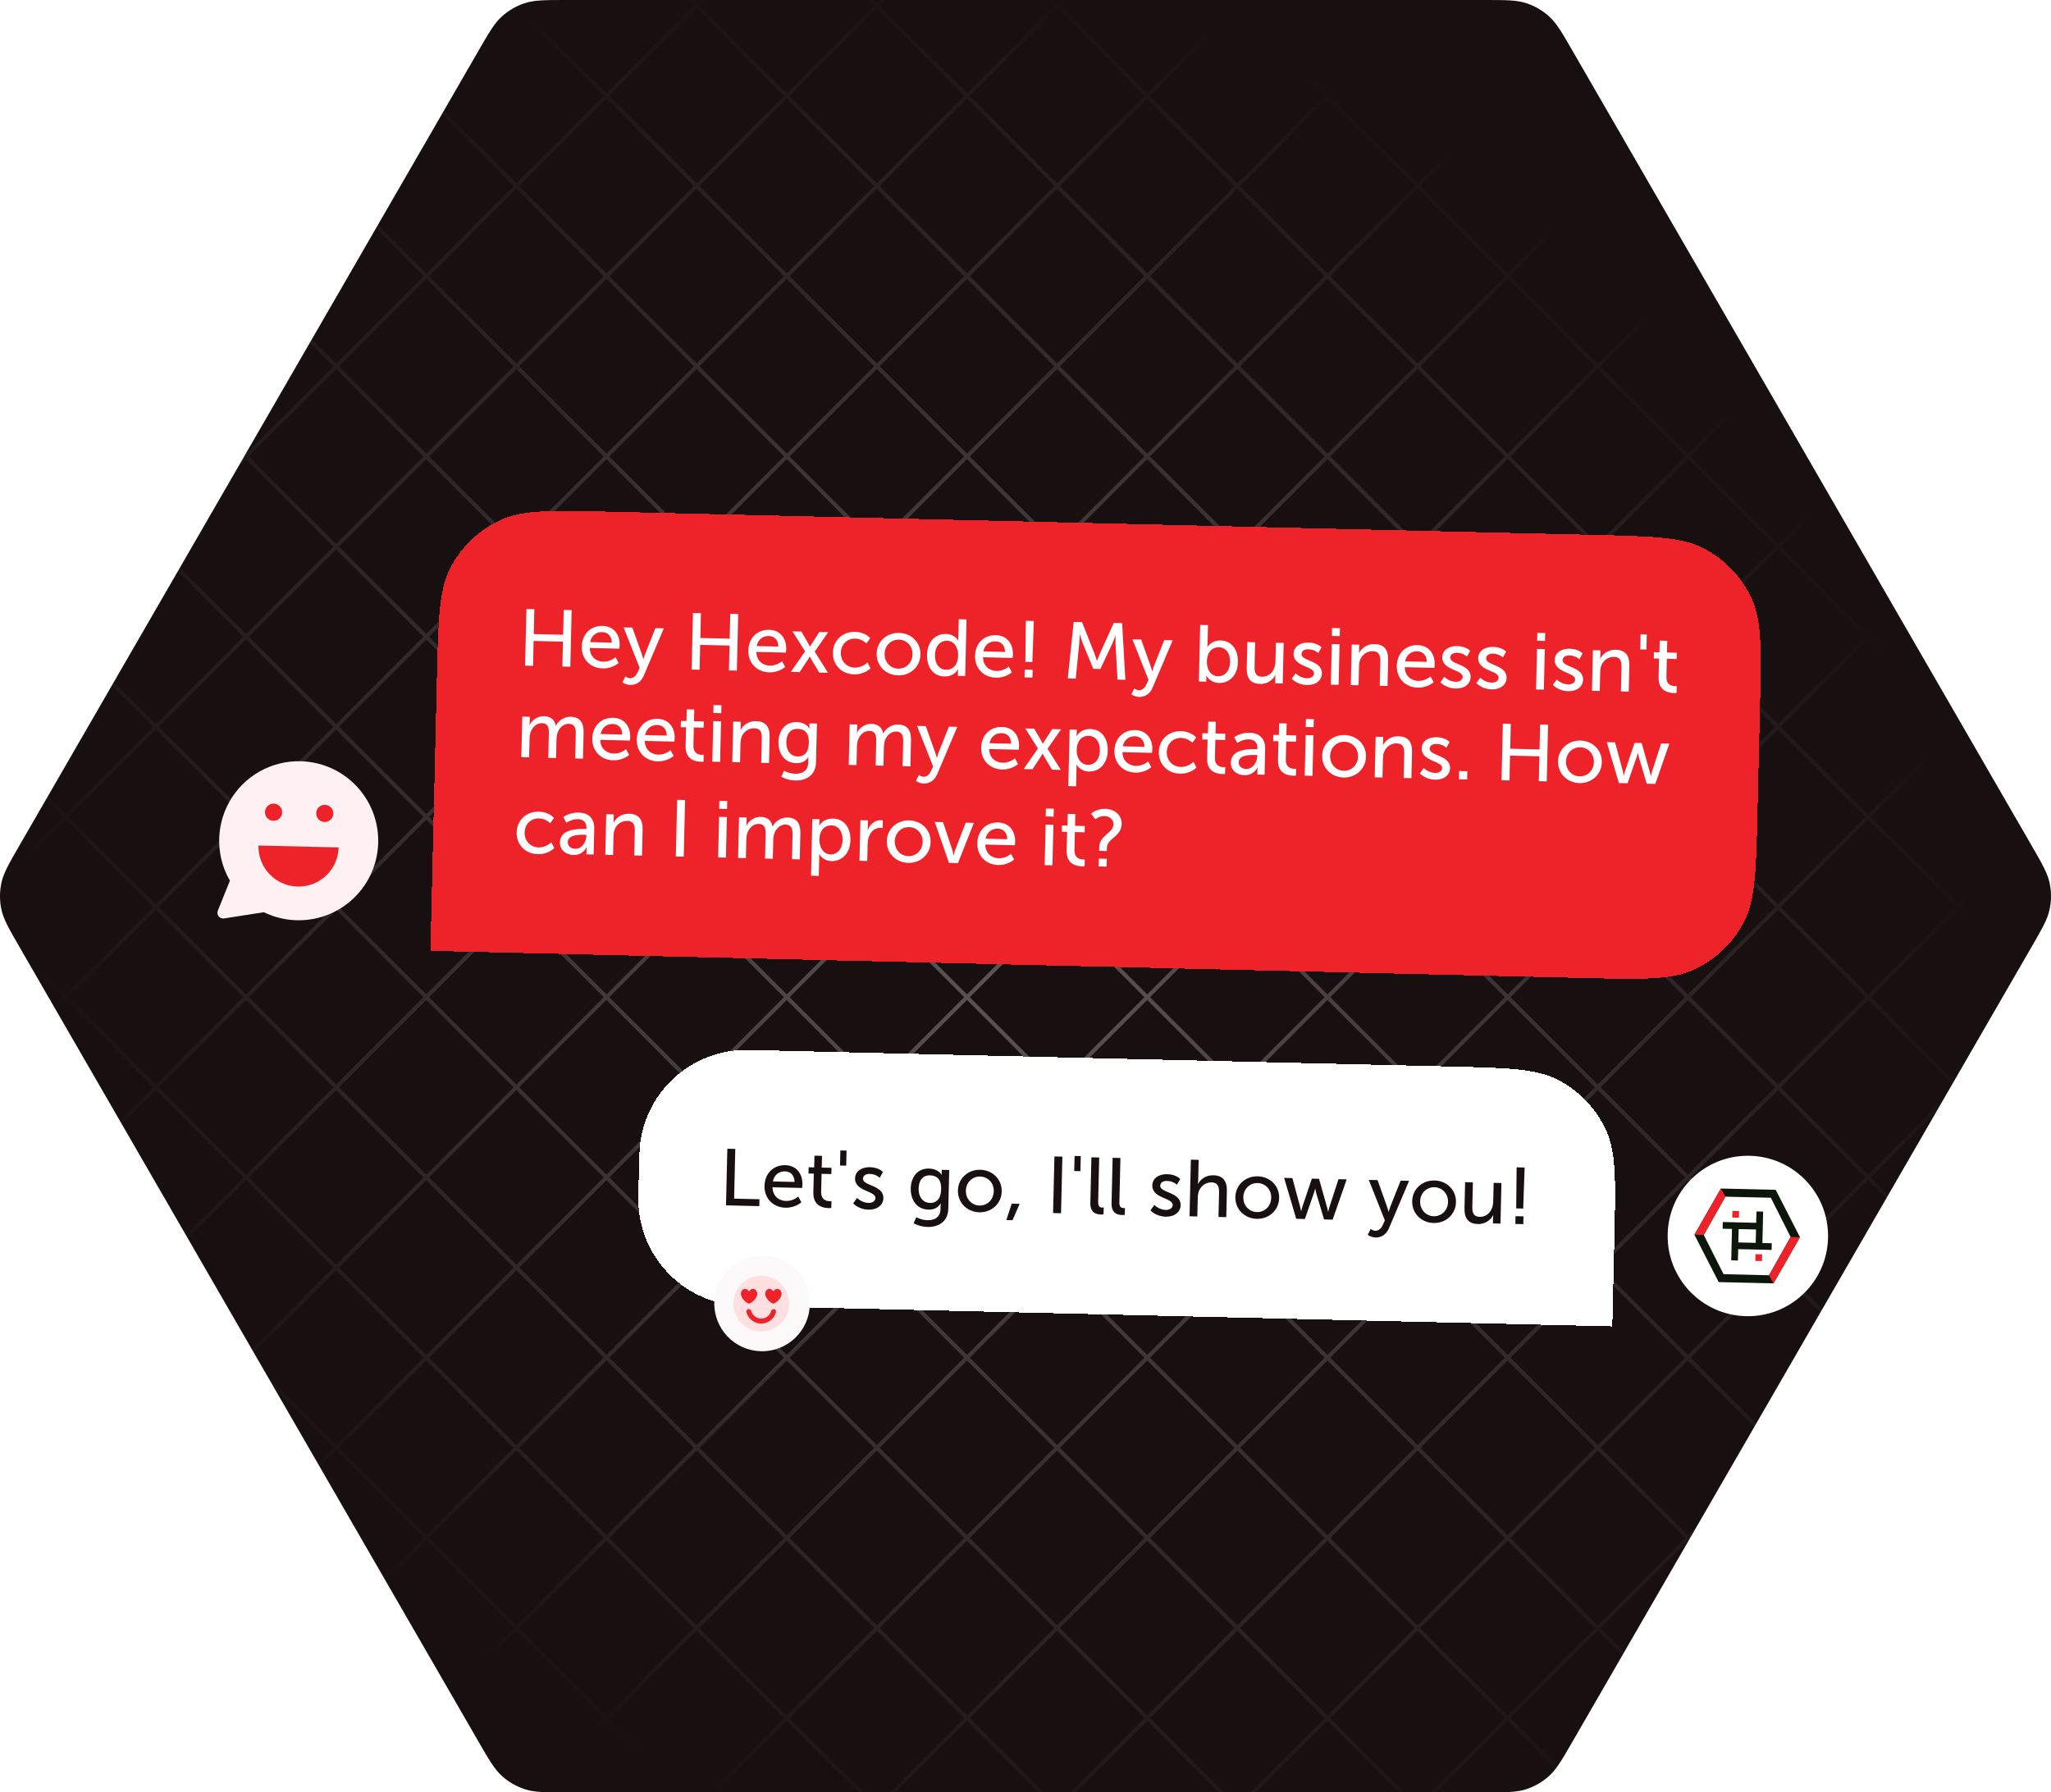 <svg width="515" height="450" viewBox="0 0 515 450" fill="none" xmlns="http://www.w3.org/2000/svg">
<g clip-path="url(#clip0_700_1847)">
<path d="M510.086 212.209C512.778 216.869 514.124 219.199 514.65 221.676C515.117 223.867 515.117 226.133 514.65 228.324C514.124 230.801 512.778 233.131 510.086 237.791L394.877 437.209C392.185 441.869 390.839 444.199 388.956 445.893C387.29 447.393 385.327 448.525 383.195 449.217C380.785 450 378.093 450 372.709 450L142.291 450C136.907 450 134.215 450 131.805 449.217C129.673 448.525 127.71 447.393 126.044 445.893C124.161 444.199 122.815 441.869 120.123 437.209L4.914 237.79C2.222 233.131 0.876 230.801 0.35 228.324C-0.117 226.133 -0.117 223.867 0.35 221.676C0.876 219.199 2.222 216.869 4.914 212.209L120.123 12.79C122.815 8.131 124.161 5.801 126.044 4.107C127.71 2.607 129.673 1.475 131.805 0.782C134.215 -1.61681e-05 136.907 -1.6527e-05 142.291 -1.62916e-05L372.709 -6.21975e-06C378.093 -5.98441e-06 380.785 -5.39025e-06 383.195 0.783C385.327 1.475 387.29 2.607 388.956 4.107C390.839 5.801 392.185 8.131 394.877 12.79L510.086 212.209Z" fill="#181010"/>
<path fill-rule="evenodd" clip-rule="evenodd" d="M243.867 -157.293L243.514 -156.939L265.434 -135.02L265.787 -135.373L266.494 -134.666L266.141 -134.312L288.062 -112.392L288.415 -112.745L289.122 -112.038L288.769 -111.685L310.689 -89.765L311.042 -90.118L311.749 -89.411L311.396 -89.058L333.316 -67.137L333.67 -67.49L334.377 -66.783L334.024 -66.43L355.943 -44.51L356.297 -44.863L357.004 -44.156L356.651 -43.803L378.571 -21.882L378.925 -22.235L379.632 -21.528L379.278 -21.175L401.198 0.745L401.552 0.392L402.259 1.099L401.905 1.452L423.826 23.373L424.18 23.02L424.887 23.727L424.533 24.08L446.453 46L446.806 45.647L447.514 46.354L447.16 46.707L469.081 68.627L469.434 68.274L470.141 68.981L469.788 69.335L491.708 91.255L492.061 90.901L492.768 91.609L492.415 91.962L514.335 113.882L514.689 113.529L515.396 114.236L515.043 114.589L536.963 136.51L537.316 136.156L538.023 136.864L537.67 137.217L559.59 159.137L559.944 158.783L560.651 159.491L560.298 159.844L582.218 181.765L582.571 181.411L583.278 182.118L582.925 182.472L604.845 204.392L605.199 204.038L605.906 204.745L605.552 205.099L627.473 227.02L627.826 226.666L628.533 227.373L628.18 227.727L650.1 249.647L650.454 249.293L651.161 250L650.807 250.354L672.728 272.274L673.081 271.921L673.788 272.628L309.628 636.788L308.921 636.081L309.981 635.021L288.061 613.1L287.001 614.16L286.294 613.453L287.354 612.393L265.434 590.473L264.373 591.533L263.666 590.826L264.727 589.766L242.806 567.845L241.746 568.905L241.039 568.198L242.099 567.138L220.179 545.218L219.118 546.278L218.411 545.571L219.472 544.511L197.551 522.59L196.491 523.65L195.784 522.943L196.844 521.883L174.924 499.963L173.863 501.024L173.156 500.316L174.217 499.256L152.296 477.336L151.236 478.396L150.529 477.688L151.589 476.628L129.669 454.708L128.608 455.769L127.901 455.062L128.962 454.001L107.042 432.081L105.982 433.141L105.274 432.434L106.334 431.374L84.414 409.453L83.354 410.514L82.647 409.807L83.707 408.746L61.787 386.826L60.727 387.887L60.02 387.18L61.08 386.119L39.159 364.198L38.099 365.259L37.392 364.552L38.452 363.491L16.532 341.571L15.472 342.632L14.765 341.925L15.825 340.864L-6.096 318.943L-7.156 320.004L-7.863 319.297L-6.803 318.236L-28.723 296.317L-29.783 297.377L-30.49 296.67L-29.43 295.609L-51.35 273.689L-52.411 274.749L-53.118 274.042L-52.058 272.981L-73.978 251.062L-75.038 252.122L-75.745 251.415L-74.685 250.355L-96.605 228.434L-97.666 229.494L-98.373 228.787L-97.312 227.727L-119.232 205.807L-120.293 206.867L-121 206.16L243.16 -158L243.867 -157.293ZM310.689 634.313L332.609 612.393L310.689 590.472L288.768 612.393L310.689 634.313ZM333.316 611.686L355.236 589.766L333.316 567.845L311.396 589.765L333.316 611.686ZM355.943 589.059L377.864 567.138L355.944 545.217L334.023 567.138L355.943 589.059ZM378.571 566.431L400.491 544.511L378.571 522.59L356.651 544.51L378.571 566.431ZM401.198 543.804L423.119 521.883L401.199 499.963L379.278 521.883L401.198 543.804ZM423.826 521.176L445.746 499.256L423.826 477.336L401.906 499.255L423.826 521.176ZM446.453 498.549L468.374 476.628L446.453 454.708L424.533 476.628L446.453 498.549ZM469.081 475.921L491.001 454.001L469.081 432.081L447.16 454.001L469.081 475.921ZM491.708 453.294L513.628 431.374L491.708 409.453L469.788 431.374L491.708 453.294ZM514.335 430.666L536.256 408.746L514.335 386.826L492.415 408.746L514.335 430.666ZM536.963 408.039L558.883 386.119L536.963 364.198L515.043 386.119L536.963 408.039ZM559.59 385.412L581.511 363.491L559.59 341.571L537.67 363.491L559.59 385.412ZM582.218 362.784L604.138 340.864L582.218 318.943L560.297 340.864L582.218 362.784ZM604.845 340.157L626.766 318.236L604.845 296.316L582.925 318.236L604.845 340.157ZM627.473 317.529L649.393 295.609L627.473 273.689L605.552 295.609L627.473 317.529ZM650.1 294.902L672.021 272.981L650.1 251.061L628.18 272.981L650.1 294.902ZM627.473 228.434L649.393 250.354L627.473 272.274L605.552 250.354L627.473 228.434ZM604.845 251.061L626.766 272.981L604.845 294.902L582.925 272.982L604.845 251.061ZM582.218 273.689L604.138 295.609L582.218 317.529L560.298 295.609L582.218 273.689ZM559.59 296.316L581.511 318.236L559.59 340.157L537.67 318.236L559.59 296.316ZM536.963 318.943L558.883 340.864L536.963 362.784L515.043 340.864L536.963 318.943ZM514.336 341.571L536.256 363.491L514.335 385.412L492.415 363.491L514.336 341.571ZM491.708 364.198L513.628 386.119L491.708 408.039L469.788 386.119L491.708 364.198ZM469.081 386.826L491.001 408.746L469.081 430.666L447.16 408.746L469.081 386.826ZM446.453 409.453L468.373 431.374L446.453 453.294L424.533 431.374L446.453 409.453ZM423.826 432.081L445.746 454.001L423.826 475.921L401.905 454.001L423.826 432.081ZM401.198 454.708L423.119 476.628L401.199 498.548L379.278 476.628L401.198 454.708ZM378.571 477.335L400.492 499.255L378.571 521.176L356.651 499.256L378.571 477.335ZM355.943 499.963L377.864 521.883L355.944 543.803L334.024 521.883L355.943 499.963ZM333.316 522.59L355.237 544.51L333.316 566.431L311.396 544.511L333.316 522.59ZM310.689 545.218L332.609 567.138L310.689 589.058L288.769 567.138L310.689 545.218ZM288.062 567.845L309.982 589.765L288.061 611.686L266.141 589.766L288.062 567.845ZM265.434 589.059L287.354 567.138L265.434 545.217L243.513 567.138L265.434 589.059ZM288.062 566.431L309.981 544.511L288.061 522.59L266.141 544.51L288.062 566.431ZM310.689 543.804L332.609 521.883L310.689 499.963L288.768 521.883L310.689 543.804ZM333.316 521.176L355.236 499.256L333.316 477.336L311.396 499.255L333.316 521.176ZM355.943 498.549L377.864 476.628L355.944 454.708L334.023 476.628L355.943 498.549ZM378.571 475.921L400.491 454.001L378.571 432.081L356.651 454.001L378.571 475.921ZM401.198 453.294L423.119 431.374L401.198 409.453L379.278 431.374L401.198 453.294ZM423.826 430.666L445.746 408.746L423.826 386.826L401.905 408.746L423.826 430.666ZM446.453 408.039L468.374 386.119L446.453 364.198L424.533 386.119L446.453 408.039ZM469.081 385.412L491.001 363.491L469.081 341.571L447.16 363.491L469.081 385.412ZM491.708 362.784L513.628 340.864L491.708 318.943L469.788 340.864L491.708 362.784ZM514.336 340.157L536.256 318.236L514.335 296.316L492.415 318.236L514.336 340.157ZM536.963 317.529L558.883 295.609L536.963 273.689L515.043 295.609L536.963 317.529ZM559.59 294.902L581.511 272.982L559.59 251.061L537.67 272.981L559.59 294.902ZM582.218 272.274L604.138 250.354L582.218 228.434L560.297 250.354L582.218 272.274ZM604.845 249.647L626.766 227.727L604.845 205.806L582.925 227.727L604.845 249.647ZM582.218 183.179L604.138 205.099L582.218 227.02L560.297 205.099L582.218 183.179ZM559.59 205.806L581.511 227.727L559.59 249.647L537.67 227.727L559.59 205.806ZM536.963 228.434L558.883 250.354L536.963 272.274L515.043 250.354L536.963 228.434ZM514.335 251.061L536.256 272.981L514.335 294.902L492.415 272.981L514.335 251.061ZM491.708 273.689L513.628 295.609L491.708 317.529L469.788 295.609L491.708 273.689ZM469.081 296.316L491.001 318.236L469.081 340.157L447.16 318.236L469.081 296.316ZM446.453 318.943L468.373 340.864L446.453 362.784L424.533 340.864L446.453 318.943ZM423.826 341.571L445.746 363.491L423.826 385.412L401.905 363.491L423.826 341.571ZM401.198 364.198L423.119 386.119L401.198 408.039L379.278 386.119L401.198 364.198ZM378.571 386.826L400.491 408.746L378.571 430.666L356.651 408.746L378.571 386.826ZM355.943 409.453L377.864 431.374L355.944 453.293L334.024 431.373L355.943 409.453ZM333.316 432.08L355.237 454.001L333.316 475.921L311.396 454.001L333.316 432.08ZM310.689 454.708L332.609 476.628L310.689 498.548L288.769 476.628L310.689 454.708ZM288.062 477.335L309.982 499.255L288.061 521.176L266.141 499.256L288.062 477.335ZM265.434 499.963L287.354 521.883L265.434 543.803L243.514 521.883L265.434 499.963ZM242.807 522.59L264.727 544.51L242.806 566.431L220.886 544.511L242.807 522.59ZM220.179 543.804L242.1 521.883L220.179 499.963L198.258 521.883L220.179 543.804ZM242.807 521.176L264.727 499.256L242.806 477.336L220.886 499.255L242.807 521.176ZM265.434 498.549L287.354 476.628L265.434 454.708L243.513 476.628L265.434 498.549ZM288.062 475.921L309.981 454.001L288.061 432.081L266.141 454.001L288.062 475.921ZM310.689 453.294L332.609 431.373L310.689 409.453L288.768 431.374L310.689 453.294ZM333.316 430.666L355.236 408.746L333.316 386.826L311.396 408.746L333.316 430.666ZM355.943 408.039L377.864 386.119L355.943 364.198L334.023 386.119L355.943 408.039ZM378.571 385.412L400.491 363.491L378.571 341.571L356.651 363.491L378.571 385.412ZM401.198 362.784L423.119 340.864L401.198 318.943L379.278 340.864L401.198 362.784ZM423.826 340.157L445.746 318.236L423.826 296.316L401.905 318.236L423.826 340.157ZM446.453 317.529L468.374 295.609L446.453 273.689L424.533 295.609L446.453 317.529ZM469.081 294.902L491.001 272.981L469.081 251.061L447.16 272.981L469.081 294.902ZM491.708 272.274L513.628 250.354L491.708 228.434L469.788 250.354L491.708 272.274ZM514.335 249.647L536.256 227.727L514.335 205.806L492.415 227.727L514.335 249.647ZM536.963 227.02L558.883 205.099L536.963 183.179L515.043 205.099L536.963 227.02ZM559.59 204.392L581.511 182.472L559.59 160.551L537.67 182.472L559.59 204.392ZM536.963 137.924L558.883 159.844L536.963 181.765L515.043 159.844L536.963 137.924ZM514.335 160.551L536.256 182.472L514.335 204.392L492.415 182.472L514.335 160.551ZM491.708 183.179L513.628 205.099L491.708 227.02L469.788 205.099L491.708 183.179ZM469.081 205.806L491.001 227.727L469.081 249.647L447.16 227.727L469.081 205.806ZM446.453 228.434L468.374 250.354L446.453 272.274L424.533 250.354L446.453 228.434ZM423.826 251.061L445.746 272.981L423.826 294.902L401.905 272.982L423.826 251.061ZM401.198 273.689L423.119 295.609L401.198 317.529L379.278 295.609L401.198 273.689ZM378.571 296.316L400.491 318.236L378.571 340.157L356.651 318.236L378.571 296.316ZM355.943 318.943L377.864 340.864L355.943 362.784L334.023 340.864L355.943 318.943ZM333.316 341.571L355.236 363.491L333.316 385.412L311.396 363.491L333.316 341.571ZM310.689 364.198L332.609 386.119L310.689 408.039L288.769 386.118L310.689 364.198ZM288.062 386.825L309.982 408.746L288.061 430.666L266.141 408.746L288.062 386.825ZM265.434 409.453L287.354 431.374L265.434 453.293L243.514 431.373L265.434 409.453ZM242.807 432.08L264.727 454.001L242.806 475.921L220.886 454.001L242.807 432.08ZM220.179 454.708L242.099 476.628L220.179 498.548L198.259 476.628L220.179 454.708ZM197.552 477.335L219.472 499.255L197.551 521.176L175.631 499.256L197.552 477.335ZM174.924 498.549L196.845 476.628L174.924 454.708L153.004 476.628L174.924 498.549ZM197.552 475.921L219.472 454.001L197.551 432.081L175.631 454.001L197.552 475.921ZM220.179 453.294L242.1 431.373L220.179 409.453L198.258 431.374L220.179 453.294ZM242.807 430.666L264.727 408.746L242.806 386.826L220.886 408.746L242.807 430.666ZM265.434 408.039L287.354 386.118L265.434 364.198L243.513 386.119L265.434 408.039ZM288.062 385.411L309.981 363.491L288.061 341.571L266.141 363.491L288.062 385.411ZM310.689 362.784L332.609 340.864L310.689 318.943L288.768 340.864L310.689 362.784ZM333.316 340.157L355.236 318.236L333.316 296.316L311.396 318.236L333.316 340.157ZM355.943 317.529L377.864 295.609L355.943 273.689L334.023 295.609L355.943 317.529ZM378.571 294.902L400.491 272.982L378.571 251.061L356.65 272.981L378.571 294.902ZM401.198 272.274L423.119 250.354L401.198 228.434L379.278 250.354L401.198 272.274ZM423.826 249.647L445.746 227.727L423.826 205.806L401.905 227.727L423.826 249.647ZM446.453 227.02L468.374 205.099L446.453 183.179L424.533 205.099L446.453 227.02ZM469.081 204.392L491.001 182.472L469.081 160.551L447.16 182.472L469.081 204.392ZM491.708 181.765L513.628 159.844L491.708 137.924L469.788 159.844L491.708 181.765ZM514.335 159.137L536.256 137.217L514.335 115.296L492.415 137.217L514.335 159.137ZM491.708 92.669L513.628 114.589L491.708 136.51L469.788 114.589L491.708 92.669ZM469.081 115.297L491.001 137.217L469.081 159.137L447.16 137.217L469.081 115.297ZM446.453 137.924L468.373 159.844L446.453 181.765L424.533 159.844L446.453 137.924ZM423.826 160.551L445.746 182.472L423.826 204.392L401.905 182.472L423.826 160.551ZM401.198 183.179L423.119 205.099L401.198 227.019L379.278 205.099L401.198 183.179ZM378.571 205.806L400.491 227.727L378.571 249.647L356.65 227.727L378.571 205.806ZM355.943 228.434L377.864 250.354L355.943 272.274L334.023 250.354L355.943 228.434ZM333.316 251.061L355.236 272.981L333.316 294.902L311.396 272.981L333.316 251.061ZM310.689 273.689L332.609 295.609L310.689 317.529L288.768 295.609L310.689 273.689ZM288.061 296.316L309.981 318.236L288.061 340.157L266.141 318.236L288.061 296.316ZM265.434 318.943L287.354 340.864L265.434 362.784L243.514 340.863L265.434 318.943ZM242.807 341.57L264.727 363.491L242.806 385.412L220.886 363.491L242.807 341.57ZM220.179 364.198L242.099 386.119L220.179 408.039L198.259 386.118L220.179 364.198ZM197.552 386.825L219.472 408.746L197.551 430.666L175.631 408.746L197.552 386.825ZM174.924 409.453L196.844 431.374L174.924 453.293L153.004 431.373L174.924 409.453ZM152.297 432.08L174.217 454.001L152.296 475.921L130.376 454.001L152.297 432.08ZM129.669 453.294L151.59 431.373L129.669 409.453L107.749 431.374L129.669 453.294ZM152.297 430.666L174.217 408.746L152.296 386.826L130.377 408.746L152.297 430.666ZM174.924 408.039L196.845 386.118L174.924 364.198L153.004 386.119L174.924 408.039ZM197.552 385.411L219.472 363.491L197.551 341.571L175.631 363.491L197.552 385.411ZM220.179 362.784L242.1 340.863L220.179 318.943L198.258 340.864L220.179 362.784ZM242.807 340.156L264.727 318.236L242.806 296.316L220.886 318.236L242.807 340.156ZM265.434 317.529L287.354 295.609L265.434 273.689L243.513 295.609L265.434 317.529ZM288.061 294.902L309.981 272.981L288.061 251.061L266.141 272.981L288.061 294.902ZM310.689 272.274L332.609 250.354L310.689 228.434L288.768 250.354L310.689 272.274ZM333.316 249.647L355.236 227.727L333.316 205.806L311.396 227.727L333.316 249.647ZM355.943 227.02L377.864 205.099L355.943 183.179L334.023 205.099L355.943 227.02ZM378.571 204.392L400.491 182.472L378.571 160.551L356.651 182.472L378.571 204.392ZM401.198 181.765L423.119 159.844L401.198 137.924L379.278 159.844L401.198 181.765ZM423.826 159.137L445.746 137.217L423.826 115.297L401.905 137.217L423.826 159.137ZM446.453 136.51L468.373 114.589L446.453 92.669L424.533 114.589L446.453 136.51ZM469.081 113.882L491.001 91.962L469.081 70.042L447.16 91.962L469.081 113.882ZM446.453 47.414L468.374 69.335L446.453 91.255L424.533 69.335L446.453 47.414ZM423.826 70.042L445.746 91.962L423.826 113.882L401.905 91.962L423.826 70.042ZM401.198 92.669L423.119 114.589L401.198 136.51L379.278 114.589L401.198 92.669ZM378.571 115.297L400.491 137.217L378.571 159.137L356.651 137.217L378.571 115.297ZM355.943 137.924L377.864 159.844L355.943 181.765L334.023 159.844L355.943 137.924ZM333.316 160.551L355.236 182.472L333.316 204.392L311.396 182.472L333.316 160.551ZM310.689 183.179L332.609 205.099L310.689 227.02L288.768 205.099L310.689 183.179ZM288.061 205.806L309.981 227.727L288.061 249.647L266.141 227.727L288.061 205.806ZM265.434 228.434L287.354 250.354L265.434 272.274L243.513 250.354L265.434 228.434ZM242.806 251.061L264.727 272.981L242.806 294.902L220.886 272.981L242.806 251.061ZM220.179 273.689L242.099 295.609L220.179 317.529L198.259 295.608L220.179 273.689ZM197.552 296.316L219.472 318.236L197.551 340.157L175.631 318.236L197.552 296.316ZM174.924 318.943L196.844 340.864L174.924 362.784L153.004 340.863L174.924 318.943ZM152.297 341.57L174.217 363.491L152.296 385.412L130.376 363.491L152.297 341.57ZM129.669 364.198L151.589 386.119L129.669 408.039L107.749 386.118L129.669 364.198ZM107.042 386.825L128.962 408.746L107.042 430.666L85.121 408.746L107.042 386.825ZM84.414 408.039L106.335 386.118L84.415 364.198L62.494 386.119L84.414 408.039ZM107.042 385.411L128.962 363.491L107.042 341.571L85.122 363.491L107.042 385.411ZM129.669 362.784L151.59 340.863L129.67 318.943L107.749 340.864L129.669 362.784ZM152.297 340.156L174.217 318.236L152.297 296.317L130.377 318.236L152.297 340.156ZM174.924 317.529L196.845 295.608L174.925 273.689L153.004 295.609L174.924 317.529ZM197.552 294.901L219.472 272.981L197.552 251.062L175.632 272.981L197.552 294.901ZM220.179 272.274L242.099 250.354L220.179 228.434L198.259 250.355L220.179 272.274ZM242.806 249.647L264.727 227.727L242.807 205.807L220.886 227.727L242.806 249.647ZM265.434 227.02L287.354 205.099L265.434 183.179L243.514 205.1L265.434 227.02ZM288.061 204.392L309.981 182.472L288.062 160.552L266.141 182.472L288.061 204.392ZM310.689 181.765L332.609 159.844L310.689 137.924L288.769 159.845L310.689 181.765ZM333.316 159.137L355.236 137.217L333.316 115.297L311.396 137.217L333.316 159.137ZM355.943 136.51L377.864 114.589L355.944 92.669L334.024 114.59L355.943 136.51ZM378.571 113.882L400.491 91.962L378.571 70.042L356.651 91.962L378.571 113.882ZM401.198 91.255L423.119 69.335L401.199 47.415L379.278 69.335L401.198 91.255ZM423.826 68.627L445.746 46.707L423.826 24.787L401.906 46.708L423.826 68.627ZM401.198 2.159L423.119 24.08L401.199 46.001L379.278 24.08L401.198 2.159ZM378.571 24.787L400.492 46.708L378.571 68.628L356.651 46.707L378.571 24.787ZM355.943 47.414L377.864 69.335L355.944 91.255L334.023 69.335L355.943 47.414ZM333.316 70.042L355.237 91.962L333.316 113.883L311.396 91.962L333.316 70.042ZM310.689 92.669L332.609 114.59L310.689 136.51L288.768 114.589L310.689 92.669ZM288.061 115.296L309.982 137.217L288.062 159.138L266.141 137.217L288.061 115.296ZM265.434 137.924L287.354 159.845L265.434 181.765L243.513 159.844L265.434 137.924ZM242.806 160.551L264.727 182.472L242.807 204.393L220.886 182.472L242.806 160.551ZM220.179 183.179L242.1 205.1L220.179 227.02L198.258 205.099L220.179 183.179ZM197.551 205.806L219.472 227.727L197.552 249.647L175.631 227.727L197.551 205.806ZM174.924 228.434L196.845 250.355L174.925 272.274L153.004 250.354L174.924 228.434ZM152.297 251.061L174.218 272.981L152.297 294.902L130.376 272.981L152.297 251.061ZM129.669 273.689L151.59 295.609L129.67 317.529L107.749 295.608L129.669 273.689ZM107.042 296.316L128.963 318.236L107.042 340.157L85.121 318.236L107.042 296.316ZM84.414 318.943L106.335 340.864L84.415 362.784L62.494 340.863L84.414 318.943ZM61.787 341.57L83.708 363.491L61.787 385.412L39.866 363.491L61.787 341.57ZM39.159 362.784L61.08 340.863L39.16 318.943L17.239 340.864L39.159 362.784ZM61.787 340.156L83.707 318.236L61.787 296.317L39.867 318.236L61.787 340.156ZM84.414 317.529L106.335 295.608L84.415 273.689L62.494 295.609L84.414 317.529ZM107.042 294.901L128.962 272.981L107.042 251.062L85.122 272.981L107.042 294.901ZM129.669 272.274L151.59 250.354L129.67 228.434L107.749 250.355L129.669 272.274ZM152.297 249.646L174.217 227.727L152.297 205.807L130.377 227.727L152.297 249.646ZM174.924 227.019L196.844 205.099L174.924 183.179L153.004 205.1L174.924 227.019ZM197.551 204.392L219.472 182.472L197.552 160.552L175.631 182.472L197.551 204.392ZM220.179 181.765L242.099 159.844L220.179 137.924L198.259 159.845L220.179 181.765ZM242.806 159.137L264.727 137.217L242.807 115.297L220.886 137.217L242.806 159.137ZM265.434 136.51L287.354 114.589L265.434 92.669L243.514 114.59L265.434 136.51ZM288.061 113.882L309.981 91.962L288.062 70.042L266.141 91.962L288.061 113.882ZM310.689 91.255L332.609 69.335L310.689 47.415L288.769 69.335L310.689 91.255ZM333.316 68.627L355.236 46.707L333.316 24.787L311.396 46.708L333.316 68.627ZM355.943 46L377.864 24.08L355.944 2.16L334.024 24.08L355.943 46ZM378.571 23.372L400.491 1.452L378.571 -20.468L356.651 1.453L378.571 23.372ZM355.943 -43.096L377.864 -21.175L355.944 0.746L334.023 -21.175L355.943 -43.096ZM333.316 -20.468L355.237 1.453L333.316 23.373L311.396 1.452L333.316 -20.468ZM310.689 2.159L332.609 24.08L310.689 46.001L288.768 24.08L310.689 2.159ZM288.061 24.787L309.982 46.708L288.062 68.628L266.141 46.707L288.061 24.787ZM265.434 47.414L287.354 69.335L265.434 91.255L243.513 69.335L265.434 47.414ZM242.806 70.042L264.727 91.962L242.807 113.883L220.886 91.962L242.806 70.042ZM220.179 92.669L242.1 114.59L220.179 136.51L198.258 114.589L220.179 92.669ZM197.551 115.297L219.472 137.217L197.552 159.138L175.631 137.217L197.551 115.297ZM174.924 137.924L196.845 159.845L174.924 181.765L153.004 159.844L174.924 137.924ZM152.296 160.551L174.217 182.472L152.297 204.393L130.376 182.472L152.296 160.551ZM129.669 183.179L151.59 205.1L129.67 227.019L107.749 205.099L129.669 183.179ZM107.042 205.806L128.963 227.727L107.042 249.647L85.121 227.727L107.042 205.806ZM84.414 228.434L106.335 250.355L84.415 272.274L62.494 250.354L84.414 228.434ZM61.787 251.061L83.708 272.981L61.787 294.902L39.866 272.981L61.787 251.061ZM39.159 273.689L61.08 295.609L39.16 317.529L17.239 295.608L39.159 273.689ZM16.532 296.316L38.453 318.236L16.532 340.157L-5.389 318.236L16.532 296.316ZM-6.096 317.529L15.825 295.608L-6.095 273.689L-28.015 295.609L-6.096 317.529ZM16.532 294.901L38.452 272.981L16.532 251.062L-5.388 272.981L16.532 294.901ZM39.159 272.274L61.08 250.354L39.16 228.434L17.239 250.355L39.159 272.274ZM61.787 249.646L83.707 227.727L61.787 205.807L39.867 227.727L61.787 249.646ZM84.414 227.02L106.335 205.099L84.415 183.179L62.494 205.1L84.414 227.02ZM107.042 204.392L128.962 182.472L107.042 160.552L85.122 182.472L107.042 204.392ZM129.669 181.765L151.589 159.844L129.669 137.924L107.749 159.845L129.669 181.765ZM152.296 159.137L174.217 137.217L152.297 115.297L130.377 137.217L152.296 159.137ZM174.924 136.51L196.844 114.589L174.924 92.67L153.004 114.59L174.924 136.51ZM197.551 113.882L219.472 91.962L197.552 70.042L175.631 91.963L197.551 113.882ZM220.179 91.255L242.099 69.335L220.179 47.415L198.259 69.335L220.179 91.255ZM242.806 68.627L264.727 46.707L242.807 24.787L220.886 46.708L242.806 68.627ZM265.434 46L287.354 24.08L265.434 2.16L243.514 24.08L265.434 46ZM288.061 23.372L309.981 1.452L288.062 -20.468L266.141 1.453L288.061 23.372ZM310.689 0.745L332.609 -21.175L310.689 -43.095L288.769 -21.175L310.689 0.745ZM333.316 -21.882L355.236 -43.803L333.316 -65.722L311.396 -43.802L333.316 -21.882ZM310.689 -88.35L332.609 -66.43L310.689 -44.509L288.768 -66.43L310.689 -88.35ZM288.061 -65.723L309.982 -43.802L288.062 -21.882L266.141 -43.803L288.061 -65.723ZM265.434 -43.096L287.354 -21.175L265.434 0.746L243.513 -21.175L265.434 -43.096ZM242.806 -20.468L264.727 1.453L242.807 23.373L220.886 1.452L242.806 -20.468ZM220.179 2.159L242.1 24.08L220.179 46.001L198.258 24.08L220.179 2.159ZM197.551 24.787L219.472 46.708L197.552 68.628L175.631 46.707L197.551 24.787ZM174.924 47.414L196.845 69.335L174.924 91.255L153.004 69.335L174.924 47.414ZM152.296 70.042L174.217 91.963L152.297 113.883L130.376 91.962L152.296 70.042ZM129.669 92.669L151.59 114.59L129.669 136.51L107.749 114.589L129.669 92.669ZM107.042 115.296L128.962 137.217L107.042 159.138L85.121 137.217L107.042 115.296ZM84.414 137.924L106.335 159.845L84.415 181.765L62.494 159.844L84.414 137.924ZM61.787 160.551L83.708 182.472L61.787 204.393L39.866 182.472L61.787 160.551ZM39.159 183.179L61.08 205.1L39.16 227.02L17.239 205.099L39.159 183.179ZM16.532 205.806L38.453 227.727L16.532 249.647L-5.389 227.727L16.532 205.806ZM-6.096 228.434L15.825 250.355L-6.095 272.274L-28.015 250.354L-6.096 228.434ZM-28.723 251.061L-6.802 272.981L-28.723 294.902L-50.643 272.981L-28.723 251.061ZM-51.35 272.274L-29.43 250.354L-51.35 228.434L-73.27 250.355L-51.35 272.274ZM-28.723 249.646L-6.803 227.727L-28.723 205.807L-50.642 227.727L-28.723 249.646ZM-6.096 227.019L15.825 205.099L-6.095 183.179L-28.015 205.1L-6.096 227.019ZM16.532 204.392L38.452 182.472L16.532 160.552L-5.388 182.472L16.532 204.392ZM39.159 181.765L61.08 159.844L39.16 137.924L17.239 159.845L39.159 181.765ZM61.787 159.137L83.707 137.217L61.787 115.297L39.867 137.217L61.787 159.137ZM84.414 136.51L106.334 114.589L84.415 92.669L62.494 114.59L84.414 136.51ZM107.042 113.882L128.962 91.962L107.042 70.042L85.122 91.962L107.042 113.882ZM129.669 91.255L151.589 69.335L129.669 47.415L107.749 69.335L129.669 91.255ZM152.296 68.627L174.217 46.707L152.297 24.787L130.377 46.708L152.296 68.627ZM174.924 46L196.844 24.08L174.924 2.16L153.004 24.08L174.924 46ZM197.551 23.372L219.472 1.452L197.552 -20.468L175.631 1.453L197.551 23.372ZM220.179 0.745L242.099 -21.175L220.179 -43.095L198.259 -21.175L220.179 0.745ZM242.806 -21.882L264.727 -43.803L242.807 -65.722L220.886 -43.802L242.806 -21.882ZM265.434 -44.51L287.354 -66.43L265.434 -88.35L243.514 -66.43L265.434 -44.51ZM288.061 -67.137L309.981 -89.058L288.062 -110.977L266.141 -89.057L288.061 -67.137ZM265.434 -133.605L287.354 -111.685L265.434 -89.764L243.513 -111.685L265.434 -133.605ZM242.806 -110.978L264.727 -89.057L242.807 -67.137L220.886 -89.058L242.806 -110.978ZM220.179 -88.35L242.1 -66.43L220.179 -44.509L198.258 -66.43L220.179 -88.35ZM197.551 -65.723L219.472 -43.802L197.552 -21.882L175.631 -43.803L197.551 -65.723ZM174.924 -43.096L196.845 -21.175L174.924 0.746L153.004 -21.175L174.924 -43.096ZM152.296 -20.468L174.217 1.453L152.297 23.373L130.376 1.452L152.296 -20.468ZM129.669 2.159L151.59 24.08L129.669 46.001L107.749 24.08L129.669 2.159ZM107.042 24.787L128.962 46.708L107.042 68.628L85.121 46.707L107.042 24.787ZM84.414 47.414L106.335 69.335L84.415 91.255L62.494 69.335L84.414 47.414ZM61.787 70.042L83.707 91.962L61.787 113.883L39.866 91.962L61.787 70.042ZM39.159 92.669L61.08 114.59L39.16 136.51L17.239 114.589L39.159 92.669ZM16.532 115.296L38.453 137.217L16.532 159.138L-5.389 137.217L16.532 115.296ZM-6.096 137.924L15.825 159.845L-6.095 181.765L-28.015 159.844L-6.096 137.924ZM-28.723 160.551L-6.802 182.472L-28.723 204.393L-50.643 182.472L-28.723 160.551ZM-51.35 183.179L-29.43 205.1L-51.35 227.019L-73.27 205.099L-51.35 183.179ZM-73.978 205.806L-52.057 227.727L-73.978 249.647L-95.898 227.727L-73.978 205.806ZM-96.605 227.019L-74.685 205.099L-96.605 183.179L-118.525 205.1L-96.605 227.019ZM-73.978 204.392L-52.058 182.472L-73.978 160.552L-95.897 182.472L-73.978 204.392ZM-51.35 181.765L-29.43 159.844L-51.35 137.924L-73.27 159.845L-51.35 181.765ZM-28.723 159.137L-6.803 137.217L-28.723 115.297L-50.642 137.217L-28.723 159.137ZM-6.096 136.51L15.825 114.589L-6.095 92.669L-28.015 114.59L-6.096 136.51ZM16.532 113.882L38.452 91.962L16.532 70.042L-5.388 91.962L16.532 113.882ZM39.159 91.255L61.08 69.335L39.16 47.415L17.239 69.335L39.159 91.255ZM61.787 68.627L83.707 46.707L61.787 24.787L39.867 46.708L61.787 68.627ZM84.414 46L106.334 24.08L84.415 2.16L62.494 24.08L84.414 46ZM107.042 23.372L128.962 1.452L107.042 -20.468L85.122 1.453L107.042 23.372ZM129.669 0.745L151.589 -21.175L129.669 -43.095L107.749 -21.175L129.669 0.745ZM152.296 -21.882L174.217 -43.803L152.297 -65.722L130.377 -43.802L152.296 -21.882ZM174.924 -44.51L196.844 -66.43L174.924 -88.35L153.004 -66.43L174.924 -44.51ZM197.551 -67.137L219.472 -89.058L197.552 -110.977L175.631 -89.057L197.551 -67.137ZM220.179 -89.765L242.099 -111.685L220.179 -133.605L198.259 -111.685L220.179 -89.765ZM242.806 -112.392L264.727 -134.312L242.807 -156.232L220.886 -134.312L242.806 -112.392Z" fill="url(#paint0_radial_700_1847)"/>
<g clip-path="url(#clip1_700_1847)">
<path fill-rule="evenodd" clip-rule="evenodd" d="M84.092 193.301C81.416 191.934 78.467 191.188 75.463 191.119C71.853 191.035 68.287 191.932 65.145 193.714C62.004 195.496 59.406 198.097 57.626 201.24C55.846 204.382 54.952 207.949 55.039 211.559C55.119 214.921 56.048 218.203 57.732 221.104L54.7 228.627C54.506 229.107 54.586 229.655 54.908 230.06C55.23 230.465 55.745 230.666 56.257 230.586L66.246 229.022C68.799 230.268 71.591 230.956 74.435 231.037C77.438 231.123 80.423 230.529 83.165 229.301C85.907 228.073 88.337 226.242 90.273 223.944C92.209 221.646 93.602 218.94 94.347 216.029C95.091 213.118 95.17 210.077 94.576 207.131C93.981 204.186 92.73 201.412 90.915 199.018C89.1 196.623 86.767 194.669 84.092 193.301Z" fill="#FFF1F1"/>
<path d="M68.641 206.073C69.832 206.101 70.82 205.158 70.849 203.967C70.877 202.776 69.934 201.787 68.742 201.759C67.551 201.731 66.562 202.674 66.534 203.865C66.506 205.057 67.449 206.045 68.641 206.073Z" fill="#EE232A"/>
<path d="M81.495 206.377C82.686 206.405 83.675 205.462 83.703 204.27C83.731 203.079 82.788 202.09 81.597 202.062C80.405 202.034 79.417 202.977 79.389 204.168C79.361 205.36 80.304 206.348 81.495 206.377Z" fill="#EE232A"/>
<path d="M74.727 222.584C80.287 222.715 84.901 218.314 85.032 212.754L64.897 212.28C64.766 217.84 69.167 222.453 74.727 222.584Z" fill="#EE232A"/>
</g>
<g filter="url(#filter0_d_700_1847)">
<path d="M109.704 163.171C110.046 148.642 110.217 141.378 113.086 135.855C115.833 130.566 120.262 126.342 125.674 123.847C131.326 121.241 138.591 121.412 153.119 121.754L400.503 127.584C415.032 127.926 422.296 128.098 427.819 130.967C433.108 133.714 437.332 138.142 439.827 143.554C442.433 149.207 442.262 156.471 441.92 171L441.297 197.416C440.955 211.945 440.784 219.209 437.914 224.733C435.167 230.021 430.739 234.246 425.327 236.741C419.674 239.346 412.41 239.175 397.881 238.833L108.082 232.004L109.704 163.171Z" fill="#EE232A" shape-rendering="crispEdges"/>
<path d="M131.849 160.404L132.184 146.189L134.177 146.236L134.03 152.478L141.399 152.651L141.546 146.41L143.539 146.457L143.204 160.672L141.211 160.625L141.358 154.383L133.989 154.209L133.842 160.451L131.849 160.404ZM146.08 155.643C146.156 152.401 148.4 150.359 151.3 150.427C154.179 150.495 155.659 152.665 155.597 155.303C155.59 155.565 155.516 156.147 155.516 156.147L148.087 155.972C148.135 158.209 149.699 159.374 151.511 159.417C153.263 159.458 154.559 158.3 154.559 158.3L155.331 159.749C155.331 159.749 153.786 161.163 151.35 161.105C148.149 161.03 146.009 158.663 146.08 155.643ZM148.182 154.504L153.618 154.632C153.599 152.879 152.532 152.007 151.223 151.976C149.733 151.941 148.503 152.839 148.182 154.504ZM156.318 164.587L157.038 163.113C157.038 163.113 157.592 163.549 158.216 163.564C159.001 163.582 159.679 163.034 160.083 162.117L160.614 160.961L156.583 150.793L158.778 150.845L161.178 157.57C161.367 158.098 161.531 158.807 161.531 158.807L161.571 158.808C161.571 158.808 161.749 158.127 161.942 157.608L164.576 150.982L166.69 151.031L161.635 162.939C160.974 164.495 159.706 165.291 158.277 165.257C157.129 165.23 156.318 164.587 156.318 164.587ZM173.67 161.39L174.005 147.175L175.999 147.222L175.852 153.463L183.221 153.637L183.368 147.395L185.361 147.442L185.026 161.657L183.033 161.61L183.18 155.369L175.811 155.195L175.664 161.437L173.67 161.39ZM187.902 156.628C187.978 153.387 190.222 151.344 193.122 151.413C196.001 151.48 197.481 153.651 197.419 156.288C197.412 156.55 197.338 157.133 197.338 157.133L189.909 156.957C189.957 159.195 191.521 160.36 193.333 160.402C195.084 160.444 196.381 159.286 196.381 159.286L197.153 160.734C197.153 160.734 195.608 162.148 193.172 162.091C189.971 162.015 187.831 159.648 187.902 156.628ZM190.004 155.489L195.44 155.617C195.421 153.864 194.353 152.993 193.045 152.962C191.555 152.927 190.325 153.825 190.004 155.489ZM203.352 158.12L203.312 158.119C203.312 158.119 203.143 158.438 202.997 158.676L200.782 162.028L198.568 161.976L202.154 156.823L198.989 151.793L201.224 151.845L203.043 154.991C203.198 155.256 203.371 155.603 203.371 155.603L203.412 155.604C203.412 155.604 203.601 155.266 203.768 155.008L205.734 151.952L207.969 152.004L204.57 156.88L207.91 162.196L205.695 162.144L203.641 158.691C203.506 158.446 203.352 158.12 203.352 158.12ZM209.137 157.129C209.208 154.108 211.518 151.846 214.719 151.922C217.276 151.982 218.509 153.502 218.509 153.502L217.551 154.849C217.551 154.849 216.491 153.656 214.76 153.615C212.706 153.566 211.18 155.061 211.131 157.155C211.082 159.229 212.534 160.855 214.648 160.905C216.541 160.949 217.821 159.61 217.821 159.61L218.573 161.058C218.573 161.058 217.125 162.655 214.467 162.593C211.266 162.517 209.065 160.189 209.137 157.129ZM220.128 157.367C220.201 154.287 222.71 152.11 225.75 152.181C228.79 152.253 231.194 154.546 231.121 157.626C231.048 160.727 228.539 162.924 225.499 162.853C222.458 162.781 220.055 160.468 220.128 157.367ZM222.121 157.414C222.071 159.549 223.626 161.116 225.538 161.161C227.471 161.207 229.078 159.714 229.128 157.579C229.178 155.465 227.643 153.918 225.71 153.873C223.797 153.828 222.171 155.3 222.121 157.414ZM232.772 157.686C232.849 154.444 234.811 152.395 237.509 152.459C239.865 152.514 240.612 154.143 240.612 154.143L240.652 154.144C240.652 154.144 240.619 153.841 240.628 153.459L240.739 148.747L242.692 148.793L242.357 163.008L240.505 162.965L240.528 161.998C240.537 161.595 240.564 161.314 240.564 161.314L240.524 161.313C240.524 161.313 239.653 163.186 237.137 163.127C234.378 163.062 232.698 160.847 232.772 157.686ZM234.766 157.732C234.714 159.947 235.868 161.405 237.559 161.445C239.069 161.48 240.524 160.447 240.585 157.849C240.628 156.037 239.724 154.203 237.791 154.157C236.18 154.119 234.82 155.417 234.766 157.732ZM244.825 157.97C244.901 154.728 247.145 152.686 250.044 152.754C252.923 152.822 254.403 154.992 254.341 157.63C254.335 157.891 254.261 158.474 254.261 158.474L246.831 158.299C246.879 160.536 248.443 161.701 250.255 161.744C252.007 161.785 253.304 160.627 253.304 160.627L254.075 162.076C254.075 162.076 252.531 163.49 250.095 163.432C246.893 163.357 244.753 160.99 244.825 157.97ZM246.926 156.83L252.363 156.959C252.343 155.205 251.276 154.334 249.967 154.303C248.477 154.268 247.248 155.166 246.926 156.83ZM257.475 159.456L257.577 149.144L259.59 149.192L259.227 159.497L257.475 159.456ZM257.262 163.359L257.308 161.406L259.301 161.453L259.255 163.406L257.262 163.359ZM268.118 163.615L269.601 149.427L271.695 149.477L274.775 157.245C275.079 158.038 275.435 159.174 275.435 159.174L275.475 159.175C275.475 159.175 275.884 158.057 276.225 157.279L279.668 149.665L281.762 149.714L282.575 163.956L280.602 163.909L280.108 154.933C280.068 154.066 280.137 152.839 280.137 152.839L280.097 152.838C280.097 152.838 279.643 154.136 279.283 154.914L276.293 161.249L274.521 161.208L271.853 154.739C271.549 153.966 271.138 152.586 271.138 152.586L271.098 152.585C271.098 152.585 271.088 153.854 271.007 154.719L270.112 163.662L268.118 163.615ZM284.085 167.598L284.804 166.124C284.804 166.124 285.358 166.56 285.982 166.575C286.768 166.593 287.445 166.045 287.85 165.128L288.381 163.972L284.349 153.804L286.544 153.856L288.944 160.581C289.133 161.109 289.298 161.818 289.298 161.818L289.338 161.819C289.338 161.819 289.515 161.138 289.709 160.619L292.343 153.992L294.457 154.042L289.402 165.95C288.74 167.506 287.473 168.302 286.043 168.268C284.895 168.241 284.085 167.598 284.085 167.598ZM301.034 164.391L301.369 150.176L303.322 150.222L303.213 154.873C303.201 155.376 303.152 155.738 303.152 155.738L303.192 155.739C303.192 155.739 304.099 154.028 306.495 154.084C309.233 154.149 310.913 156.364 310.839 159.525C310.762 162.767 308.76 164.815 306.082 164.752C303.807 164.698 302.922 162.924 302.922 162.924L302.882 162.924C302.882 162.924 302.914 163.247 302.904 163.69L302.886 164.435L301.034 164.391ZM303.046 159.382C303.003 161.194 303.907 163.028 305.84 163.074C307.45 163.112 308.811 161.814 308.865 159.499C308.917 157.284 307.763 155.826 306.072 155.787C304.542 155.751 303.107 156.784 303.046 159.382ZM313.052 161.008L313.206 154.484L315.159 154.53L315.016 160.611C314.983 162.02 315.238 163.154 316.869 163.193C318.943 163.242 320.214 161.438 320.261 159.425L320.374 154.653L322.327 154.699L322.087 164.887L320.194 164.842L320.226 163.493C320.236 163.071 320.284 162.749 320.284 162.749L320.243 162.748C319.797 163.745 318.437 165.043 316.443 164.996C314.148 164.942 312.989 163.706 313.052 161.008ZM324.344 163.691L325.323 162.324C325.323 162.324 326.443 163.539 328.215 163.581C329.06 163.601 329.916 163.178 329.936 162.352C329.98 160.48 324.736 160.739 324.814 157.417C324.858 155.565 326.534 154.556 328.567 154.604C330.802 154.657 331.823 155.809 331.823 155.809L331.003 157.261C331.003 157.261 330.118 156.333 328.507 156.295C327.662 156.275 326.828 156.618 326.807 157.504C326.763 159.336 332.008 159.057 331.929 162.399C331.889 164.091 330.41 165.325 328.175 165.272C325.678 165.213 324.344 163.691 324.344 163.691ZM334.433 152.95L334.48 150.956L336.453 151.003L336.406 152.996L334.433 152.95ZM334.165 165.172L334.405 154.984L336.358 155.03L336.118 165.218L334.165 165.172ZM339.179 165.29L339.419 155.102L341.312 155.146L341.28 156.495C341.271 156.898 341.222 157.239 341.222 157.239L341.263 157.24C341.686 156.364 342.928 154.943 345.143 154.995C347.539 155.051 348.616 156.386 348.554 158.984L348.401 165.507L346.448 165.461L346.591 159.381C346.625 157.951 346.349 156.816 344.718 156.778C343.168 156.741 341.895 157.739 341.438 159.199C341.308 159.598 341.257 160.061 341.245 160.564L341.132 165.336L339.179 165.29ZM350.726 160.465C350.803 157.223 353.047 155.181 355.946 155.25C358.825 155.317 360.305 157.488 360.243 160.125C360.237 160.387 360.163 160.969 360.163 160.969L352.733 160.794C352.781 163.032 354.345 164.197 356.157 164.239C357.909 164.281 359.205 163.123 359.205 163.123L359.977 164.571C359.977 164.571 358.433 165.985 355.996 165.928C352.795 165.852 350.655 163.485 350.726 160.465ZM352.828 159.326L358.264 159.454C358.245 157.701 357.178 156.83 355.869 156.799C354.379 156.764 353.149 157.662 352.828 159.326ZM361.683 164.571L362.662 163.204C362.662 163.204 363.782 164.419 365.554 164.461C366.399 164.481 367.255 164.058 367.275 163.232C367.319 161.36 362.075 161.619 362.153 158.297C362.197 156.444 363.873 155.436 365.906 155.484C368.141 155.537 369.161 156.689 369.161 156.689L368.342 158.14C368.342 158.14 367.457 157.213 365.846 157.175C365.001 157.155 364.166 157.498 364.146 158.384C364.102 160.216 369.347 159.937 369.268 163.279C369.228 164.97 367.749 166.205 365.514 166.152C363.017 166.093 361.683 164.571 361.683 164.571ZM370.708 164.784L371.687 163.417C371.687 163.417 372.807 164.632 374.579 164.674C375.424 164.693 376.28 164.27 376.3 163.445C376.344 161.572 371.1 161.832 371.178 158.509C371.222 156.657 372.898 155.649 374.931 155.697C377.166 155.75 378.187 156.902 378.187 156.902L377.367 158.353C377.367 158.353 376.482 157.426 374.871 157.388C374.026 157.368 373.192 157.711 373.171 158.597C373.127 160.429 378.372 160.15 378.293 163.492C378.253 165.183 376.774 166.417 374.539 166.365C372.042 166.306 370.708 164.784 370.708 164.784ZM385.968 154.164L386.015 152.171L387.988 152.217L387.941 154.211L385.968 154.164ZM385.7 166.386L385.941 156.198L387.894 156.244L387.653 166.432L385.7 166.386ZM389.918 165.236L390.897 163.869C390.897 163.869 392.017 165.084 393.789 165.126C394.634 165.146 395.491 164.723 395.51 163.898C395.554 162.025 390.31 162.284 390.388 158.962C390.432 157.11 392.108 156.102 394.141 156.15C396.376 156.202 397.397 157.354 397.397 157.354L396.577 158.806C396.577 158.806 395.692 157.878 394.081 157.84C393.236 157.82 392.402 158.163 392.381 159.049C392.338 160.882 397.582 160.602 397.503 163.945C397.463 165.636 395.984 166.87 393.749 166.817C391.252 166.759 389.918 165.236 389.918 165.236ZM399.739 166.717L399.979 156.529L401.872 156.574L401.84 157.923C401.831 158.325 401.783 158.667 401.783 158.667L401.823 158.668C402.246 157.791 403.489 156.37 405.703 156.422C408.099 156.479 409.176 157.813 409.115 160.411L408.961 166.934L407.008 166.888L407.151 160.808C407.185 159.378 406.909 158.243 405.279 158.205C403.728 158.168 402.456 159.166 401.998 160.626C401.868 161.026 401.817 161.488 401.805 161.991L401.692 166.763L399.739 166.717ZM411.861 156.325L411.95 152.54L413.5 152.577L413.411 156.362L411.861 156.325ZM416.471 163.384L416.583 158.633L415.255 158.601L415.292 157.031L416.681 157.064L416.75 154.124L418.643 154.169L418.573 157.108L421.03 157.166L420.993 158.736L418.536 158.679L418.43 163.209C418.382 165.242 419.805 165.538 420.55 165.555C420.832 165.562 421.014 165.526 421.014 165.526L420.973 167.258C420.973 167.258 420.691 167.291 420.288 167.282C418.979 167.251 416.391 166.787 416.471 163.384ZM130.904 183.388L131.144 173.2L133.037 173.245L133.005 174.594C132.995 174.996 132.947 175.338 132.947 175.338L132.987 175.339C133.499 174.162 134.955 173.048 136.546 173.086C138.257 173.126 139.245 173.935 139.552 175.473L139.592 175.474C140.185 174.259 141.62 173.205 143.271 173.244C145.566 173.298 146.602 174.632 146.541 177.23L146.387 183.753L144.434 183.707L144.578 177.606C144.612 176.177 144.356 175.043 142.826 175.007C141.397 174.973 140.301 176.156 139.906 177.537C139.795 177.957 139.744 178.419 139.732 178.943L139.622 183.594L137.669 183.548L137.813 177.447C137.844 176.118 137.672 174.885 136.101 174.848C134.611 174.813 133.535 176.016 133.119 177.457C133.009 177.857 132.978 178.32 132.967 178.783L132.857 183.434L130.904 183.388ZM148.723 178.711C148.8 175.47 151.044 173.427 153.943 173.496C156.822 173.564 158.302 175.734 158.24 178.371C158.234 178.633 158.16 179.216 158.16 179.216L150.73 179.041C150.778 181.278 152.342 182.443 154.154 182.486C155.906 182.527 157.202 181.369 157.202 181.369L157.974 182.817C157.974 182.817 156.43 184.231 153.994 184.174C150.792 184.099 148.652 181.731 148.723 178.711ZM150.825 177.572L156.261 177.7C156.242 175.947 155.175 175.076 153.866 175.045C152.376 175.01 151.146 175.908 150.825 177.572ZM159.892 178.974C159.968 175.733 162.212 173.691 165.111 173.759C167.991 173.827 169.47 175.997 169.408 178.635C169.402 178.896 169.328 179.479 169.328 179.479L161.898 179.304C161.946 181.541 163.51 182.706 165.323 182.749C167.074 182.79 168.371 181.632 168.371 181.632L169.142 183.081C169.142 183.081 167.598 184.495 165.162 184.437C161.961 184.362 159.82 181.995 159.892 178.974ZM161.993 177.835L167.43 177.964C167.411 176.21 166.343 175.339 165.035 175.308C163.545 175.273 162.315 176.171 161.993 177.835ZM172.155 180.633L172.267 175.882L170.938 175.85L170.975 174.28L172.365 174.313L172.434 171.373L174.326 171.418L174.257 174.357L176.714 174.415L176.677 175.986L174.22 175.928L174.113 180.458C174.065 182.491 175.489 182.787 176.234 182.804C176.516 182.811 176.698 182.775 176.698 182.775L176.657 184.507C176.657 184.507 176.374 184.54 175.972 184.531C174.663 184.5 172.075 184.036 172.155 180.633ZM179.129 172.296L179.175 170.303L181.149 170.349L181.102 172.343L179.129 172.296ZM178.861 184.518L179.101 174.33L181.054 174.376L180.814 184.564L178.861 184.518ZM183.875 184.636L184.115 174.448L186.007 174.493L185.975 175.842C185.966 176.245 185.918 176.586 185.918 176.586L185.958 176.587C186.381 175.711 187.624 174.289 189.838 174.342C192.234 174.398 193.311 175.733 193.25 178.33L193.096 184.854L191.143 184.808L191.286 178.727C191.32 177.298 191.045 176.163 189.414 176.125C187.863 176.088 186.591 177.085 186.133 178.545C186.003 178.945 185.952 179.407 185.94 179.911L185.828 184.682L183.875 184.636ZM196.869 186.796C196.869 186.796 198.121 187.51 199.651 187.547C201.423 187.588 202.891 186.837 202.94 184.763L202.958 184.018C202.965 183.696 202.993 183.375 202.993 183.375L202.953 183.374C202.325 184.366 201.365 184.928 199.895 184.893C197.056 184.826 195.398 182.511 195.468 179.571C195.536 176.652 197.218 174.516 200.037 174.582C202.494 174.64 203.203 176.167 203.203 176.167L203.243 176.168C203.243 176.168 203.227 176.027 203.231 175.846L203.253 174.899L205.126 174.944L204.895 184.709C204.816 188.071 202.229 189.299 199.652 189.239C198.423 189.21 197.163 188.838 196.188 188.311L196.869 186.796ZM200.317 183.211C201.727 183.244 203.035 182.429 203.098 179.771C203.161 177.113 201.89 176.318 200.299 176.28C198.528 176.239 197.491 177.503 197.442 179.577C197.392 181.691 198.485 183.168 200.317 183.211ZM213.113 185.325L213.353 175.137L215.245 175.182L215.213 176.531C215.204 176.934 215.156 177.275 215.156 177.275L215.196 177.276C215.707 176.099 217.164 174.986 218.754 175.023C220.466 175.063 221.454 175.872 221.76 177.411L221.8 177.412C222.393 176.197 223.828 175.143 225.479 175.181C227.774 175.236 228.811 176.569 228.75 179.167L228.596 185.69L226.643 185.644L226.787 179.544C226.82 178.114 226.565 176.98 225.035 176.944C223.605 176.91 222.51 178.093 222.114 179.474C222.004 179.894 221.953 180.356 221.94 180.88L221.831 185.531L219.878 185.485L220.021 179.384C220.053 178.055 219.88 176.822 218.31 176.785C216.82 176.75 215.744 177.954 215.327 179.394C215.217 179.795 215.186 180.257 215.175 180.72L215.066 185.371L213.113 185.325ZM230.002 189.329L230.722 187.856C230.722 187.856 231.276 188.292 231.9 188.306C232.685 188.325 233.363 187.777 233.767 186.86L234.298 185.704L230.267 175.536L232.461 175.588L234.861 182.312C235.05 182.841 235.215 183.55 235.215 183.55L235.255 183.551C235.255 183.551 235.432 182.87 235.626 182.351L238.26 175.724L240.374 175.774L235.319 187.682C234.658 189.238 233.39 190.034 231.961 190C230.813 189.973 230.002 189.329 230.002 189.329ZM246.367 181.012C246.443 177.771 248.687 175.728 251.587 175.797C254.466 175.865 255.946 178.035 255.884 180.672C255.877 180.934 255.803 181.517 255.803 181.517L248.374 181.342C248.422 183.579 249.986 184.744 251.798 184.787C253.549 184.828 254.846 183.67 254.846 183.67L255.618 185.118C255.618 185.118 254.073 186.532 251.637 186.475C248.436 186.4 246.296 184.032 246.367 181.012ZM248.469 179.873L253.905 180.001C253.886 178.248 252.819 177.377 251.51 177.346C250.02 177.311 248.79 178.209 248.469 179.873ZM261.817 182.504L261.777 182.504C261.777 182.504 261.608 182.822 261.462 183.06L259.247 186.413L257.033 186.36L260.619 181.207L257.454 176.177L259.689 176.229L261.508 179.375C261.663 179.64 261.836 179.987 261.836 179.987L261.877 179.988C261.877 179.988 262.066 179.65 262.233 179.392L264.199 176.336L266.434 176.388L263.035 181.264L266.375 186.581L264.16 186.528L262.106 183.075C261.971 182.83 261.817 182.504 261.817 182.504ZM268.249 190.654L268.584 176.439L270.376 176.481L270.356 177.347C270.346 177.75 270.298 178.091 270.298 178.091L270.338 178.092C270.338 178.092 271.248 176.26 273.805 176.32C276.543 176.385 278.223 178.6 278.149 181.761C278.072 185.003 276.07 187.051 273.412 186.988C271.177 186.935 270.331 185.243 270.331 185.243L270.291 185.242C270.291 185.242 270.322 185.606 270.31 186.129L270.202 190.7L268.249 190.654ZM270.356 181.618C270.313 183.43 271.277 185.266 273.15 185.31C274.761 185.348 276.121 184.05 276.175 181.735C276.227 179.52 275.073 178.063 273.382 178.023C271.852 177.987 270.417 179.021 270.356 181.618ZM279.832 181.801C279.909 178.559 282.153 176.517 285.052 176.585C287.931 176.653 289.411 178.823 289.349 181.461C289.343 181.723 289.269 182.305 289.269 182.305L281.839 182.13C281.887 184.367 283.451 185.532 285.263 185.575C287.015 185.616 288.311 184.458 288.311 184.458L289.083 185.907C289.083 185.907 287.539 187.321 285.103 187.264C281.901 187.188 279.761 184.821 279.832 181.801ZM281.934 180.662L287.37 180.79C287.351 179.037 286.284 178.166 284.975 178.135C283.485 178.1 282.255 178.997 281.934 180.662ZM290.98 182.064C291.052 179.043 293.361 176.781 296.563 176.857C299.12 176.917 300.353 178.437 300.353 178.437L299.395 179.784C299.395 179.784 298.335 178.591 296.603 178.55C294.55 178.501 293.024 179.996 292.974 182.09C292.925 184.164 294.378 185.79 296.492 185.84C298.385 185.884 299.665 184.545 299.665 184.545L300.417 185.993C300.417 185.993 298.969 187.59 296.311 187.528C293.11 187.452 290.908 185.124 290.98 182.064ZM303.107 183.719L303.219 178.968L301.89 178.936L301.927 177.366L303.316 177.398L303.385 174.459L305.278 174.503L305.209 177.443L307.665 177.501L307.628 179.071L305.172 179.014L305.065 183.544C305.017 185.577 306.44 185.873 307.185 185.89C307.467 185.897 307.649 185.861 307.649 185.861L307.609 187.593C307.609 187.593 307.326 187.626 306.923 187.617C305.614 187.586 303.027 187.122 303.107 183.719ZM309.054 184.726C309.133 181.363 313.566 181.327 315.278 181.367L315.721 181.377L315.725 181.196C315.764 179.525 314.831 178.939 313.543 178.909C311.972 178.872 310.68 179.828 310.68 179.828L309.909 178.38C309.909 178.38 311.407 177.206 313.743 177.261C316.32 177.322 317.736 178.766 317.676 181.343L317.524 187.786L315.712 187.743L315.734 186.777C315.745 186.314 315.794 185.972 315.794 185.972L315.753 185.971C315.753 185.971 314.88 187.965 312.444 187.908C310.692 187.867 309.006 186.759 309.054 184.726ZM311.03 184.671C311.01 185.497 311.636 186.318 312.904 186.347C314.555 186.386 315.663 184.68 315.699 183.17L315.706 182.848L315.203 182.836C313.733 182.801 311.073 182.839 311.03 184.671ZM320.901 184.139L321.013 179.387L319.684 179.356L319.721 177.785L321.111 177.818L321.18 174.878L323.073 174.923L323.003 177.862L325.46 177.92L325.423 179.491L322.966 179.433L322.859 183.963C322.812 185.997 324.235 186.292 324.98 186.31C325.262 186.316 325.444 186.28 325.444 186.28L325.403 188.012C325.403 188.012 325.12 188.045 324.718 188.036C323.409 188.005 320.821 187.541 320.901 184.139ZM327.875 175.801L327.922 173.808L329.895 173.855L329.848 175.848L327.875 175.801ZM327.607 188.023L327.847 177.836L329.8 177.882L329.56 188.069L327.607 188.023ZM331.996 183.01C332.069 179.929 334.578 177.752 337.618 177.824C340.658 177.896 343.062 180.188 342.99 183.269C342.916 186.37 340.407 188.567 337.367 188.495C334.326 188.424 331.923 186.111 331.996 183.01ZM333.989 183.057C333.939 185.191 335.494 186.759 337.407 186.804C339.339 186.849 340.946 185.356 340.996 183.222C341.046 181.108 339.511 179.561 337.578 179.515C335.666 179.47 334.039 180.943 333.989 183.057ZM345.185 188.438L345.425 178.25L347.318 178.294L347.286 179.643C347.276 180.046 347.228 180.387 347.228 180.387L347.268 180.388C347.692 179.512 348.934 178.091 351.149 178.143C353.545 178.199 354.621 179.534 354.56 182.131L354.406 188.655L352.453 188.609L352.597 182.528C352.63 181.099 352.355 179.964 350.724 179.926C349.174 179.889 347.901 180.887 347.444 182.347C347.313 182.746 347.262 183.209 347.25 183.712L347.138 188.484L345.185 188.438ZM356.521 187.456L357.5 186.089C357.5 186.089 358.619 187.304 360.391 187.346C361.237 187.365 362.093 186.942 362.112 186.117C362.156 184.244 356.912 184.504 356.991 181.181C357.034 179.329 358.71 178.321 360.744 178.369C362.979 178.422 363.999 179.574 363.999 179.574L363.179 181.025C363.179 181.025 362.294 180.098 360.684 180.06C359.838 180.04 359.004 180.383 358.983 181.269C358.94 183.101 364.184 182.822 364.106 186.164C364.066 187.855 362.586 189.09 360.351 189.037C357.855 188.978 356.521 187.456 356.521 187.456ZM366.342 188.936L366.391 186.862L368.444 186.911L368.395 188.985L366.342 188.936ZM377.028 189.188L377.363 174.973L379.356 175.02L379.209 181.262L386.578 181.436L386.725 175.194L388.719 175.241L388.384 189.456L386.39 189.409L386.537 183.167L379.168 182.993L379.021 189.235L377.028 189.188ZM391.219 184.406C391.292 181.325 393.801 179.148 396.841 179.22C399.882 179.291 402.285 181.584 402.213 184.665C402.14 187.765 399.63 189.962 396.59 189.891C393.55 189.819 391.146 187.506 391.219 184.406ZM393.213 184.453C393.162 186.587 394.717 188.154 396.63 188.2C398.563 188.245 400.169 186.752 400.219 184.618C400.269 182.504 398.734 180.956 396.801 180.911C394.889 180.866 393.262 182.338 393.213 184.453ZM406.502 189.883L403.46 179.617L405.534 179.666L407.48 186.864C407.628 187.391 407.696 187.957 407.716 187.957L407.756 187.958C407.756 187.958 407.87 187.397 408.044 186.877L410.426 179.802L412.218 179.844L414.245 187.023C414.394 187.55 414.501 188.117 414.501 188.117L414.541 188.118C414.541 188.118 414.635 187.556 414.809 187.036L417.111 179.939L419.165 179.987L415.643 190.098L413.489 190.047L411.529 183.454C411.38 182.927 411.273 182.34 411.273 182.34L411.233 182.339C411.233 182.339 411.098 182.92 410.925 183.44L408.677 189.934L406.502 189.883ZM129.734 202.27C129.805 199.25 132.115 196.988 135.316 197.063C137.873 197.124 139.106 198.644 139.106 198.644L138.148 199.991C138.148 199.991 137.088 198.797 135.357 198.757C133.303 198.708 131.777 200.203 131.728 202.297C131.679 204.371 133.131 205.997 135.245 206.047C137.138 206.091 138.419 204.752 138.419 204.752L139.17 206.2C139.17 206.2 137.722 207.797 135.064 207.735C131.863 207.659 129.662 205.331 129.734 202.27ZM140.591 204.762C140.671 201.4 145.104 201.363 146.815 201.404L147.258 201.414L147.262 201.233C147.302 199.562 146.369 198.976 145.08 198.945C143.509 198.908 142.218 199.865 142.218 199.865L141.446 198.417C141.446 198.417 142.944 197.243 145.28 197.298C147.857 197.359 149.274 198.803 149.213 201.38L149.061 207.823L147.249 207.78L147.272 206.814C147.283 206.35 147.331 206.009 147.331 206.009L147.291 206.008C147.291 206.008 146.418 208.002 143.981 207.945C142.23 207.903 140.544 206.796 140.591 204.762ZM142.567 204.708C142.548 205.534 143.173 206.354 144.441 206.384C146.092 206.423 147.2 204.717 147.236 203.207L147.243 202.885L146.74 202.873C145.27 202.838 142.61 202.876 142.567 204.708ZM151.987 207.892L152.227 197.704L154.12 197.748L154.088 199.097C154.078 199.5 154.03 199.841 154.03 199.841L154.07 199.842C154.494 198.966 155.736 197.545 157.951 197.597C160.347 197.653 161.423 198.988 161.362 201.585L161.208 208.109L159.255 208.063L159.399 201.982C159.432 200.553 159.157 199.418 157.526 199.38C155.976 199.343 154.703 200.341 154.246 201.801C154.115 202.2 154.064 202.662 154.052 203.166L153.94 207.938L151.987 207.892ZM169.693 208.309L170.028 194.094L172.021 194.141L171.686 208.356L169.693 208.309ZM180.588 196.337L180.635 194.344L182.608 194.391L182.561 196.384L180.588 196.337ZM180.32 208.559L180.561 198.371L182.514 198.417L182.273 208.605L180.32 208.559ZM185.334 208.677L185.574 198.49L187.467 198.534L187.435 199.883C187.426 200.286 187.377 200.627 187.377 200.627L187.418 200.628C187.929 199.452 189.386 198.338 190.976 198.375C192.688 198.415 193.676 199.224 193.982 200.763L194.022 200.764C194.615 199.549 196.05 198.495 197.701 198.534C199.996 198.588 201.033 199.922 200.971 202.519L200.818 209.042L198.865 208.996L199.008 202.896C199.042 201.466 198.787 200.332 197.257 200.296C195.827 200.262 194.731 201.445 194.336 202.826C194.226 203.246 194.174 203.708 194.162 204.232L194.053 208.883L192.1 208.837L192.243 202.736C192.275 201.407 192.102 200.174 190.532 200.137C189.042 200.102 187.966 201.306 187.549 202.746C187.439 203.147 187.408 203.609 187.397 204.072L187.287 208.724L185.334 208.677ZM203.643 213.138L203.978 198.923L205.77 198.965L205.75 199.831C205.741 200.234 205.692 200.575 205.692 200.575L205.732 200.576C205.732 200.576 206.642 198.744 209.199 198.804C211.937 198.869 213.618 201.084 213.543 204.245C213.467 207.487 211.464 209.535 208.807 209.472C206.572 209.42 205.725 207.728 205.725 207.728L205.685 207.727C205.685 207.727 205.717 208.09 205.704 208.614L205.597 213.184L203.643 213.138ZM205.75 204.102C205.707 205.914 206.671 207.75 208.544 207.794C210.155 207.832 211.515 206.534 211.569 204.219C211.622 202.004 210.467 200.547 208.776 200.507C207.246 200.471 205.811 201.505 205.75 204.102ZM215.811 209.396L216.051 199.208L217.944 199.252L217.902 201.024C217.892 201.447 217.844 201.788 217.844 201.788L217.884 201.789C218.382 200.31 219.598 199.17 221.168 199.207C221.43 199.214 221.671 199.26 221.671 199.26L221.625 201.192C221.625 201.192 221.365 201.126 221.063 201.119C219.814 201.089 218.646 201.948 218.147 203.447C217.952 204.027 217.877 204.65 217.862 205.274L217.764 209.442L215.811 209.396ZM222.678 204.441C222.751 201.36 225.26 199.183 228.3 199.255C231.34 199.326 233.744 201.619 233.671 204.7C233.598 207.8 231.089 209.997 228.048 209.926C225.008 209.854 222.605 207.541 222.678 204.441ZM224.671 204.488C224.621 206.622 226.176 208.189 228.088 208.235C230.021 208.28 231.628 206.787 231.678 204.653C231.728 202.539 230.193 200.991 228.26 200.946C226.347 200.901 224.721 202.373 224.671 204.488ZM238.283 209.925L234.718 199.648L236.791 199.696L239.106 206.641C239.294 207.209 239.395 208.038 239.415 208.038L239.455 208.039C239.476 208.04 239.636 207.217 239.851 206.658L242.489 199.831L244.543 199.879L240.538 209.978L238.283 209.925ZM245.389 204.996C245.465 201.754 247.709 199.712 250.608 199.78C253.487 199.848 254.967 202.018 254.905 204.656C254.899 204.918 254.825 205.5 254.825 205.5L247.395 205.325C247.443 207.562 249.007 208.727 250.82 208.77C252.571 208.811 253.868 207.653 253.868 207.653L254.639 209.102C254.639 209.102 253.095 210.516 250.659 210.459C247.457 210.383 245.317 208.016 245.389 204.996ZM247.49 203.857L252.927 203.985C252.908 202.232 251.84 201.361 250.531 201.33C249.042 201.295 247.812 202.192 247.49 203.857ZM262.581 198.269L262.628 196.276L264.601 196.323L264.554 198.316L262.581 198.269ZM262.313 210.491L262.553 200.304L264.506 200.35L264.266 210.538L262.313 210.491ZM267.837 206.895L267.949 202.143L266.62 202.112L266.657 200.541L268.047 200.574L268.116 197.634L270.008 197.679L269.939 200.619L272.396 200.676L272.359 202.247L269.902 202.189L269.795 206.719C269.748 208.753 271.171 209.048 271.916 209.066C272.198 209.072 272.38 209.036 272.38 209.036L272.339 210.768C272.339 210.768 272.056 210.802 271.654 210.792C270.345 210.761 267.757 210.297 267.837 206.895ZM276.004 206.906L276.026 205.96C276.098 202.899 279.532 202.537 279.586 200.221C279.613 199.094 278.667 198.205 277.338 198.174C276.069 198.144 275.023 198.966 275.023 198.966L273.968 197.551C273.968 197.551 275.327 196.293 277.522 196.345C279.797 196.399 281.696 197.894 281.643 200.129C281.565 203.451 277.993 203.709 277.936 206.125L277.917 206.951L276.004 206.906ZM275.872 210.811L275.918 208.858L277.911 208.905L277.865 210.858L275.872 210.811Z" fill="white"/>
</g>
<g filter="url(#filter1_d_700_1847)">
<path d="M160.396 291.743C160.512 286.833 160.57 284.378 160.938 282.331C163.009 270.833 172.275 261.994 183.857 260.467C185.919 260.195 188.374 260.253 193.284 260.369L363.949 264.391C378.477 264.733 385.742 264.904 391.265 267.773C396.554 270.521 400.778 274.949 403.273 280.361C405.879 286.013 405.708 293.278 405.365 307.806L404.851 329.652L191.77 324.631C186.86 324.515 184.405 324.457 182.358 324.089C170.861 322.018 162.021 312.752 160.494 301.17C160.223 299.108 160.28 296.653 160.396 291.743Z" fill="white" shape-rendering="crispEdges"/>
<path d="M182.299 299.261L182.634 285.046L184.627 285.093L184.333 297.576L190.695 297.726L190.654 299.458L182.299 299.261ZM191.968 294.392C192.045 291.15 194.289 289.108 197.188 289.176C200.067 289.244 201.547 291.415 201.485 294.052C201.479 294.314 201.405 294.896 201.405 294.896L193.975 294.721C194.023 296.959 195.587 298.124 197.399 298.166C199.151 298.208 200.447 297.05 200.447 297.05L201.219 298.498C201.219 298.498 199.675 299.912 197.239 299.855C194.037 299.779 191.897 297.412 191.968 294.392ZM194.07 293.253L199.507 293.381C199.487 291.628 198.42 290.757 197.111 290.726C195.621 290.691 194.392 291.588 194.07 293.253ZM204.232 296.051L204.344 291.299L203.015 291.268L203.052 289.697L204.441 289.73L204.511 286.791L206.403 286.835L206.334 289.775L208.79 289.833L208.753 291.403L206.297 291.345L206.19 295.875C206.142 297.909 207.566 298.204 208.311 298.222C208.592 298.229 208.775 298.193 208.775 298.193L208.734 299.924C208.734 299.924 208.451 299.958 208.048 299.948C206.74 299.918 204.152 299.454 204.232 296.051ZM210.927 289.258L211.016 285.473L212.567 285.51L212.478 289.295L210.927 289.258ZM214.231 298.764L215.21 297.397C215.21 297.397 216.33 298.612 218.102 298.654C218.947 298.674 219.803 298.251 219.823 297.426C219.867 295.553 214.623 295.812 214.701 292.49C214.745 290.638 216.421 289.63 218.454 289.678C220.689 289.73 221.71 290.882 221.71 290.882L220.89 292.334C220.89 292.334 220.005 291.406 218.394 291.368C217.549 291.349 216.715 291.691 216.694 292.577C216.65 294.41 221.895 294.13 221.816 297.473C221.776 299.164 220.297 300.398 218.062 300.345C215.565 300.287 214.231 298.764 214.231 298.764ZM230.086 302.24C230.086 302.24 231.338 302.955 232.868 302.991C234.64 303.033 236.108 302.282 236.157 300.208L236.175 299.463C236.182 299.141 236.21 298.819 236.21 298.819L236.17 298.818C235.542 299.811 234.582 300.372 233.112 300.338C230.273 300.271 228.616 297.955 228.685 295.016C228.754 292.096 230.436 289.96 233.255 290.026C235.711 290.084 236.42 291.612 236.42 291.612L236.461 291.613C236.461 291.613 236.444 291.471 236.448 291.29L236.47 290.344L238.343 290.388L238.113 300.153C238.033 303.516 235.446 304.744 232.869 304.683C231.641 304.654 230.38 304.282 229.406 303.755L230.086 302.24ZM233.535 298.655C234.944 298.688 236.253 297.873 236.315 295.215C236.378 292.558 235.107 291.762 233.517 291.725C231.745 291.683 230.708 292.948 230.659 295.022C230.609 297.136 231.702 298.612 233.535 298.655ZM240.534 295.516C240.607 292.436 243.116 290.259 246.156 290.33C249.196 290.402 251.6 292.695 251.527 295.775C251.454 298.876 248.945 301.073 245.905 301.002C242.864 300.93 240.461 298.617 240.534 295.516ZM242.527 295.563C242.477 297.698 244.032 299.265 245.944 299.31C247.877 299.356 249.484 297.863 249.534 295.728C249.584 293.614 248.049 292.067 246.116 292.022C244.203 291.977 242.577 293.449 242.527 295.563ZM252.688 302.954L254.034 298.836L256.028 298.883L254.239 302.991L252.688 302.954ZM264.429 301.196L264.764 286.982L266.757 287.029L266.422 301.243L264.429 301.196ZM269.737 290.644L269.827 286.859L271.377 286.896L271.288 290.681L269.737 290.644ZM273.782 298.637L274.052 287.2L276.005 287.246L275.743 298.34C275.714 299.569 276.192 299.802 276.796 299.816C276.978 299.82 277.139 299.804 277.139 299.804L277.098 301.535C277.098 301.535 276.795 301.568 276.453 301.56C275.346 301.534 273.722 301.194 273.782 298.637ZM279.111 298.762L279.38 287.326L281.333 287.372L281.072 298.466C281.043 299.694 281.521 299.927 282.125 299.941C282.306 299.946 282.468 299.929 282.468 299.929L282.427 301.661C282.427 301.661 282.124 301.694 281.782 301.686C280.674 301.66 279.05 301.319 279.111 298.762ZM288.87 300.523L289.849 299.156C289.849 299.156 290.968 300.371 292.74 300.413C293.586 300.433 294.442 300.01 294.461 299.184C294.505 297.312 289.262 297.571 289.34 294.249C289.383 292.397 291.059 291.389 293.093 291.436C295.328 291.489 296.348 292.641 296.348 292.641L295.528 294.093C295.528 294.093 294.643 293.165 293.033 293.127C292.187 293.107 291.353 293.45 291.332 294.336C291.289 296.168 296.533 295.889 296.455 299.231C296.415 300.923 294.935 302.157 292.7 302.104C290.204 302.046 288.87 300.523 288.87 300.523ZM298.691 302.004L299.026 287.789L300.979 287.835L300.856 293.05C300.844 293.533 300.796 293.894 300.796 293.894L300.836 293.895C301.302 292.919 302.621 291.661 304.655 291.709C307.051 291.765 308.127 293.1 308.066 295.698L307.912 302.221L305.959 302.175L306.103 296.094C306.136 294.665 305.861 293.53 304.23 293.492C302.7 293.456 301.407 294.473 300.949 295.933C300.819 296.333 300.768 296.795 300.756 297.278L300.644 302.05L298.691 302.004ZM310.198 297.158C310.271 294.077 312.78 291.9 315.82 291.972C318.86 292.044 321.264 294.336 321.191 297.417C321.118 300.518 318.609 302.715 315.568 302.643C312.528 302.572 310.125 300.259 310.198 297.158ZM312.191 297.205C312.141 299.339 313.696 300.907 315.608 300.952C317.541 300.997 319.148 299.504 319.198 297.37C319.248 295.256 317.713 293.709 315.78 293.663C313.867 293.618 312.241 295.091 312.191 297.205ZM325.481 302.635L322.439 292.37L324.513 292.419L326.458 299.616C326.607 300.143 326.674 300.709 326.695 300.71L326.735 300.711C326.735 300.711 326.849 300.149 327.022 299.629L329.405 292.554L331.197 292.596L333.224 299.776C333.372 300.303 333.48 300.869 333.48 300.869L333.52 300.87C333.52 300.87 333.614 300.309 333.787 299.789L336.09 292.691L338.144 292.74L334.622 302.85L332.467 302.8L330.507 296.206C330.359 295.679 330.252 295.092 330.252 295.092L330.211 295.091C330.211 295.091 330.077 295.672 329.903 296.192L327.655 302.686L325.481 302.635ZM343.442 306.664L344.162 305.191C344.162 305.191 344.715 305.627 345.34 305.641C346.125 305.66 346.803 305.112 347.207 304.195L347.738 303.039L343.707 292.871L345.901 292.923L348.301 299.647C348.49 300.176 348.655 300.885 348.655 300.885L348.695 300.886C348.695 300.886 348.872 300.205 349.066 299.686L351.7 293.059L353.814 293.109L348.759 305.017C348.098 306.573 346.83 307.369 345.4 307.335C344.253 307.308 343.442 306.664 343.442 306.664ZM354.596 298.204C354.668 295.124 357.177 292.947 360.218 293.018C363.258 293.09 365.662 295.383 365.589 298.463C365.516 301.564 363.006 303.761 359.966 303.689C356.926 303.618 354.523 301.305 354.596 298.204ZM356.589 298.251C356.539 300.385 358.093 301.953 360.006 301.998C361.939 302.044 363.545 300.551 363.596 298.416C363.646 296.302 362.111 294.755 360.178 294.71C358.265 294.664 356.639 296.137 356.589 298.251ZM367.73 299.964L367.884 293.441L369.837 293.487L369.693 299.567C369.66 300.977 369.915 302.111 371.546 302.149C373.62 302.198 374.892 300.395 374.939 298.381L375.051 293.61L377.004 293.656L376.764 303.844L374.872 303.799L374.904 302.45C374.913 302.027 374.961 301.706 374.961 301.706L374.921 301.705C374.475 302.702 373.114 303.999 371.121 303.952C368.826 303.898 367.666 302.662 367.73 299.964ZM380.715 300.028L380.817 289.716L382.831 289.764L382.467 300.07L380.715 300.028ZM380.502 303.932L380.548 301.979L382.542 302.026L382.496 303.979L380.502 303.932Z" fill="#181010"/>
<circle cx="191.353" cy="323.891" r="12" transform="rotate(1.35 191.353 323.891)" fill="#FBF9F9"/>
<g clip-path="url(#clip2_700_1847)">
<path fill-rule="evenodd" clip-rule="evenodd" d="M191.139 316.935C195.005 316.935 198.139 320.069 198.139 323.935C198.139 327.801 195.005 330.935 191.139 330.935C187.273 330.935 184.139 327.801 184.139 323.935C184.139 320.069 187.273 316.935 191.139 316.935Z" fill="#FFDFE0"/>
<path fill-rule="evenodd" clip-rule="evenodd" d="M186.031 321.407C186.045 320.475 187.093 319.61 188.085 320.827C189.077 319.61 190.124 320.475 190.138 321.407C190.138 322.796 188.477 323.935 188.085 323.935C187.692 323.935 186.031 322.796 186.031 321.407ZM194.192 320.827C195.184 319.61 196.231 320.475 196.245 321.407C196.245 322.796 194.584 323.935 194.192 323.935C193.799 323.935 192.138 322.796 192.138 321.407C192.152 320.475 193.2 319.61 194.192 320.827ZM194.413 325.331C194.08 325.241 193.737 325.439 193.647 325.772C193.349 326.879 192.338 327.693 191.139 327.693C189.939 327.693 188.928 326.879 188.63 325.772C188.54 325.439 188.197 325.241 187.864 325.331C187.531 325.421 187.333 325.764 187.423 326.097C187.864 327.736 189.359 328.943 191.139 328.943C192.918 328.943 194.413 327.736 194.854 326.097C194.944 325.764 194.746 325.421 194.413 325.331Z" fill="#EE232A"/>
</g>
</g>
<circle cx="438.883" cy="310.309" r="20.14" transform="rotate(1.35 438.883 310.309)" fill="white"/>
<path fill-rule="evenodd" clip-rule="evenodd" d="M433.239 300.438L427.809 310.047L432.781 319.901L444.19 320.17L449.621 310.561L444.649 300.707L433.239 300.438ZM445.87 298.722L432.112 298.397L425.46 309.992L431.559 321.887L445.317 322.211L451.97 310.617L445.87 298.722Z" fill="#0D160B"/>
<path d="M449.62 310.561L451.969 310.617L445.317 322.211L444.19 320.17L449.62 310.561Z" fill="#EE2329"/>
<path d="M427.809 310.047L425.46 309.992L432.113 298.397L433.24 300.439L427.809 310.047Z" fill="#EE2329"/>
<path fill-rule="evenodd" clip-rule="evenodd" d="M442.533 312.074L444.884 312.13L444.845 313.808L436.454 313.61L436.387 316.462L434.709 316.423L434.895 308.537L436.572 308.576L436.493 311.932L440.855 312.035L440.934 308.678L432.546 308.481L432.585 306.803L440.974 307L441.041 304.15L442.719 304.189L442.651 307.04L442.652 307.04L442.613 308.718L442.612 308.718L442.533 312.074Z" fill="#0D160B"/>
<rect x="435.002" y="304.005" width="1.678" height="1.678" transform="rotate(1.35 435.002 304.005)" fill="#EE2329"/>
<rect x="440.788" y="314.887" width="1.678" height="1.678" transform="rotate(1.35 440.788 314.887)" fill="#EE2329"/>
</g>
<defs>
<filter id="filter0_d_700_1847" x="94.654" y="114.042" width="361.691" height="145.931" filterUnits="userSpaceOnUse" color-interpolation-filters="sRGB">
<feFlood flood-opacity="0" result="BackgroundImageFix"/>
<feColorMatrix in="SourceAlpha" type="matrix" values="0 0 0 0 0 0 0 0 0 0 0 0 0 0 0 0 0 0 127 0" result="hardAlpha"/>
<feOffset dy="6.713"/>
<feGaussianBlur stdDeviation="6.713"/>
<feComposite in2="hardAlpha" operator="out"/>
<feColorMatrix type="matrix" values="0 0 0 0 0.094 0 0 0 0 0.063 0 0 0 0 0.063 0 0 0 0.24 0"/>
<feBlend mode="normal" in2="BackgroundImageFix" result="effect1_dropShadow_700_1847"/>
<feBlend mode="normal" in="SourceGraphic" in2="effect1_dropShadow_700_1847" result="shape"/>
</filter>
<filter id="filter1_d_700_1847" x="132.785" y="236.115" width="300.433" height="129.986" filterUnits="userSpaceOnUse" color-interpolation-filters="sRGB">
<feFlood flood-opacity="0" result="BackgroundImageFix"/>
<feColorMatrix in="SourceAlpha" type="matrix" values="0 0 0 0 0 0 0 0 0 0 0 0 0 0 0 0 0 0 127 0" result="hardAlpha"/>
<feOffset dy="3.357"/>
<feGaussianBlur stdDeviation="13.427"/>
<feComposite in2="hardAlpha" operator="out"/>
<feColorMatrix type="matrix" values="0 0 0 0 0.094 0 0 0 0 0.063 0 0 0 0 0.063 0 0 0 0.24 0"/>
<feBlend mode="normal" in2="BackgroundImageFix" result="effect1_dropShadow_700_1847"/>
<feBlend mode="normal" in="SourceGraphic" in2="effect1_dropShadow_700_1847" result="shape"/>
</filter>
<radialGradient id="paint0_radial_700_1847" cx="0" cy="0" r="1" gradientUnits="userSpaceOnUse" gradientTransform="translate(251.854 233.354) rotate(42.172) scale(265.134 224.211)">
<stop stop-color="white" stop-opacity="0.3"/>
<stop offset="1" stop-color="white" stop-opacity="0"/>
</radialGradient>
<clipPath id="clip0_700_1847">
<rect width="515" height="450" fill="white"/>
</clipPath>
<clipPath id="clip1_700_1847">
<rect width="40.28" height="40.28" fill="white" transform="translate(55.34 190.47) rotate(1.35)"/>
</clipPath>
<clipPath id="clip2_700_1847">
<rect width="14" height="14" fill="white" transform="translate(184.139 316.935)"/>
</clipPath>
</defs>
</svg>
